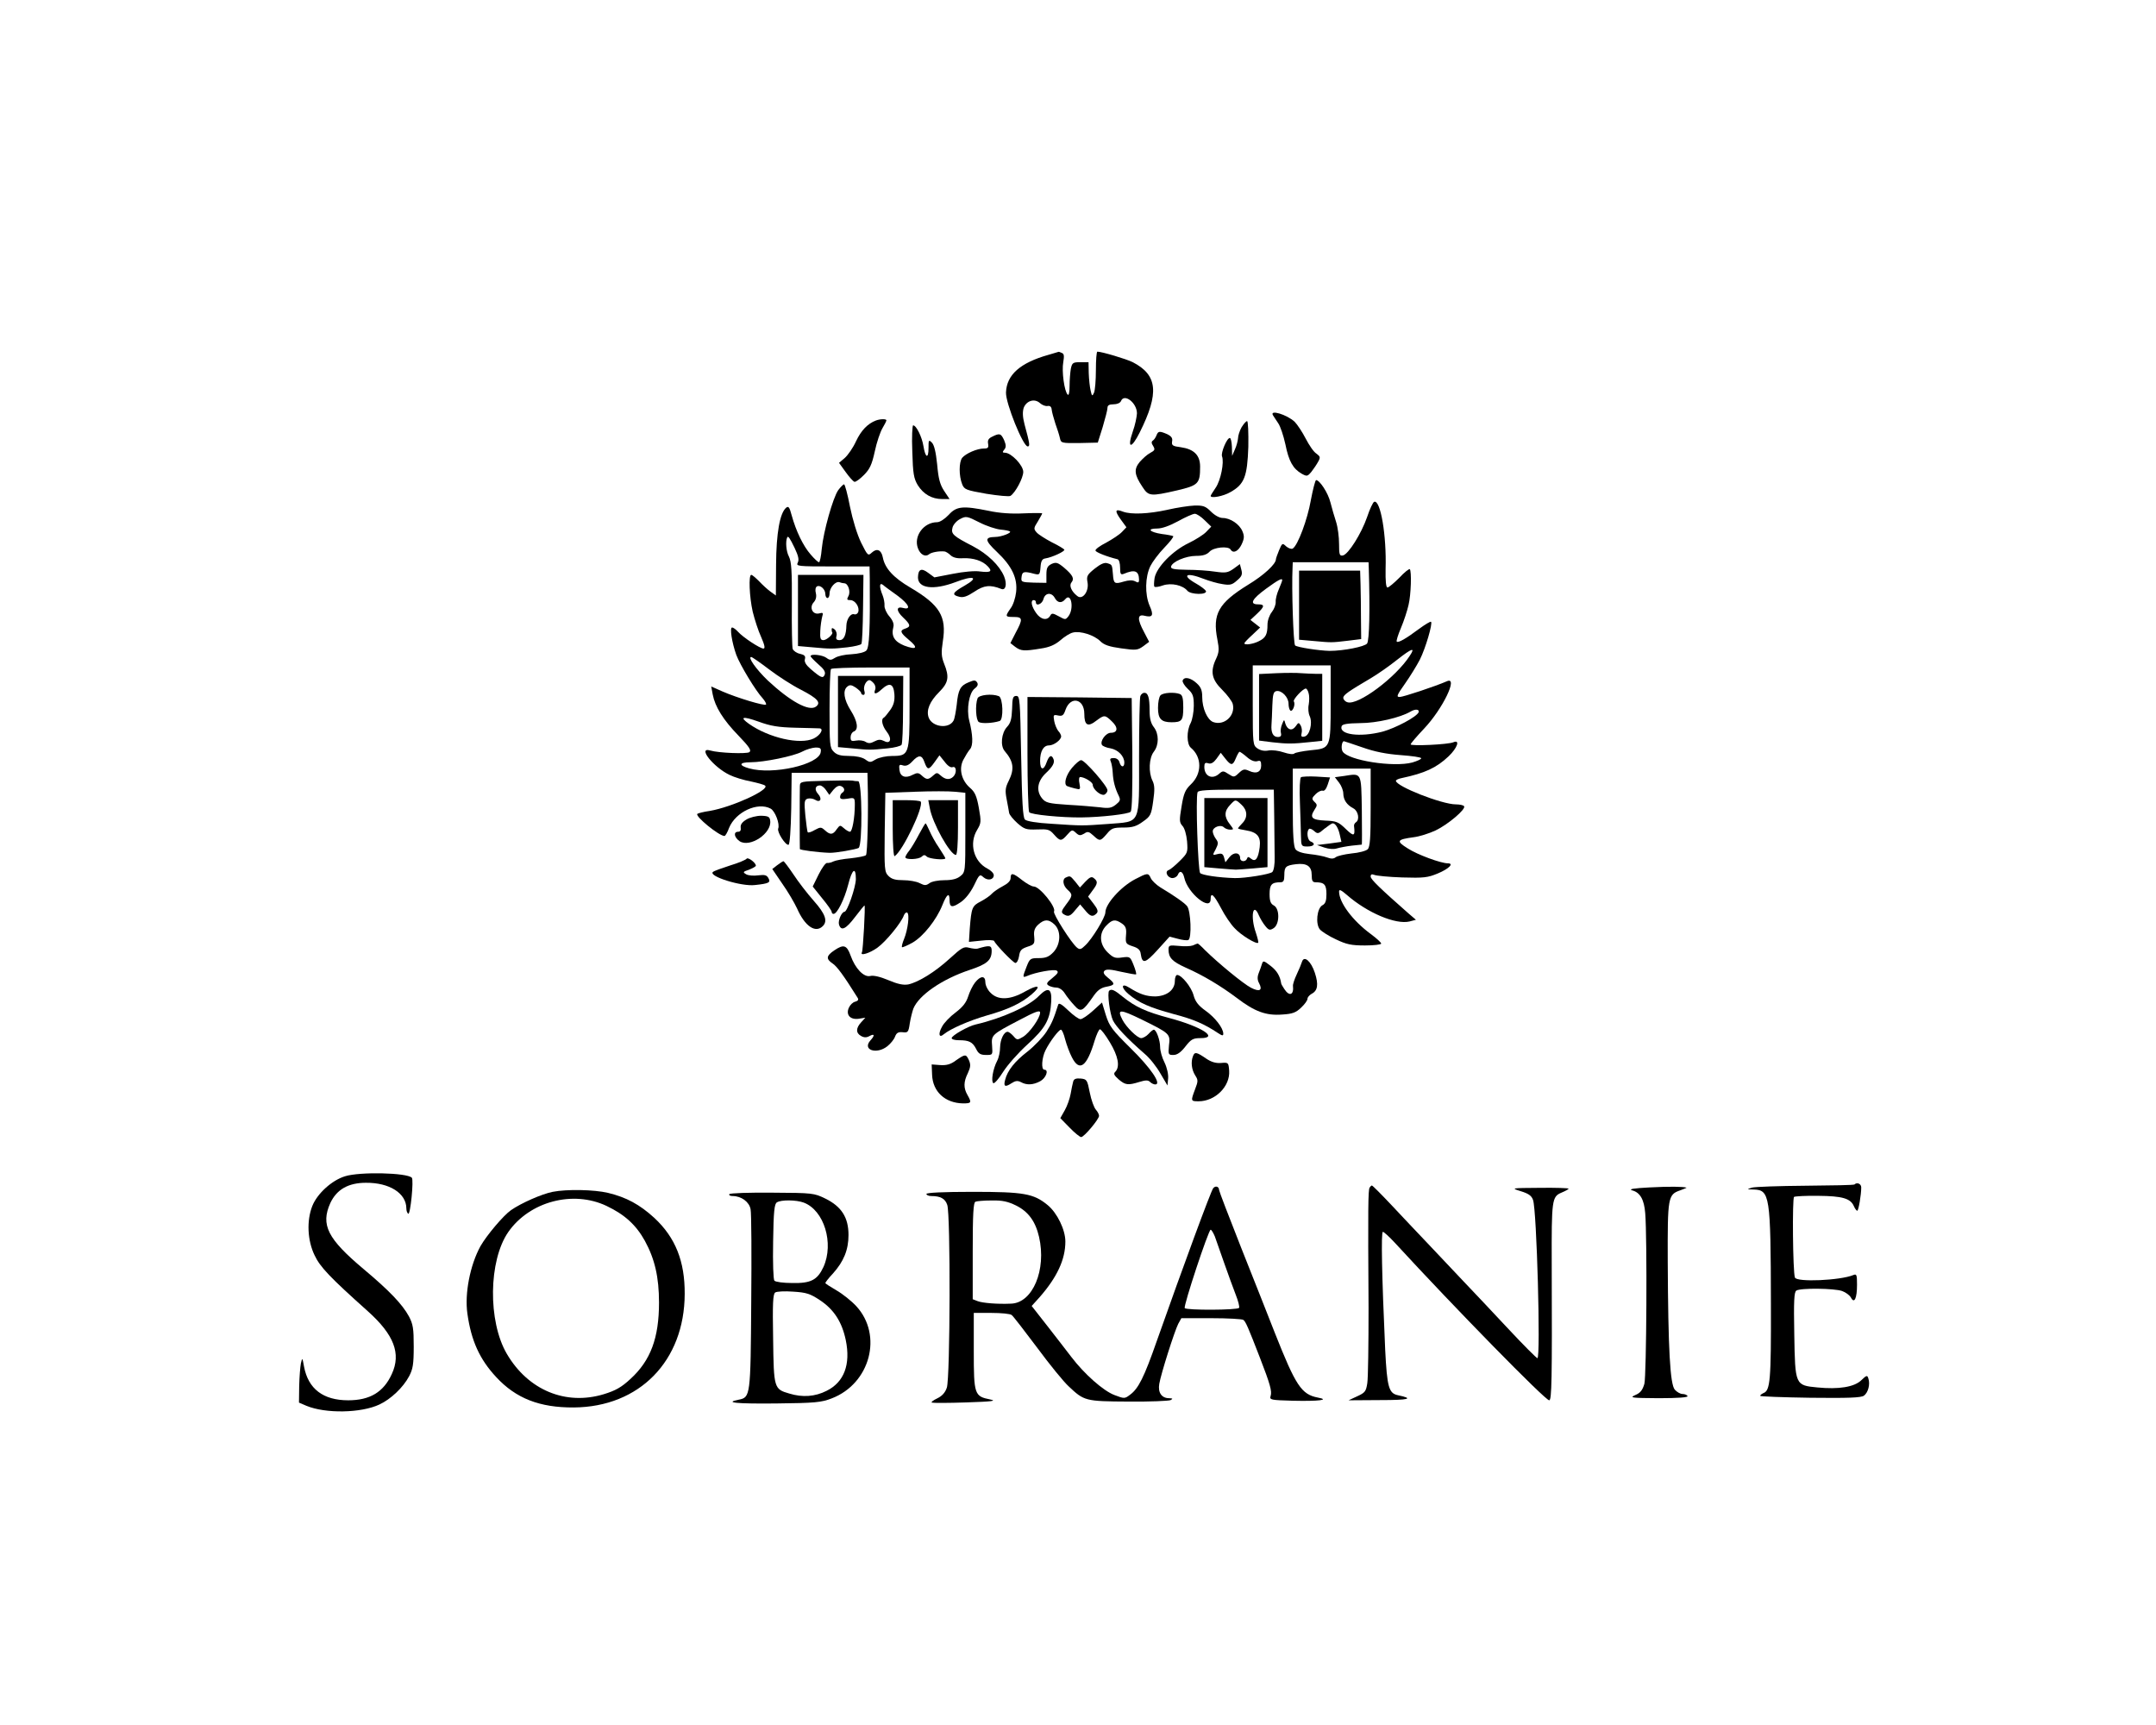 <?xml version="1.0" standalone="no"?>
<!DOCTYPE svg PUBLIC "-//W3C//DTD SVG 20010904//EN"
 "http://www.w3.org/TR/2001/REC-SVG-20010904/DTD/svg10.dtd">
<svg version="1.0" xmlns="http://www.w3.org/2000/svg"
 width="1024pt" height="819pt" viewBox="0 0 1024 819"
 preserveAspectRatio="xMidYMid meet">
<g transform="translate(0,819) scale(0.1,-0.1)"
fill="#000000" stroke="none">
<path d="M4980 6505 c-135 -38 -199 -95 -202 -179 -2 -50 81 -256 103 -256 12
0 10 13 -15 105 -9 35 -10 58 -4 78 13 34 51 46 77 23 11 -10 27 -16 37 -14
11 2 18 -4 19 -17 1 -11 9 -40 17 -65 9 -25 19 -56 22 -70 5 -24 7 -25 93 -24
l87 2 23 73 c12 41 23 82 23 92 0 12 8 17 29 17 16 0 31 6 35 15 15 39 76 -8
76 -58 -1 -18 -9 -57 -20 -87 -28 -81 -7 -84 33 -4 94 188 85 273 -33 334 -30
15 -147 50 -168 50 -4 0 -7 -39 -7 -87 0 -49 -4 -97 -9 -108 -8 -18 -10 -17
-16 10 -4 17 -8 54 -9 83 l-1 52 -39 0 c-35 0 -39 -3 -45 -31 -3 -17 -6 -54
-6 -82 0 -31 -4 -47 -9 -41 -16 15 -29 112 -21 154 5 30 4 40 -7 44 -8 4 -15
6 -16 5 -1 0 -22 -7 -47 -14z"/>
<path d="M6046 6218 c4 -7 16 -24 25 -38 10 -14 25 -59 34 -100 16 -80 36
-116 78 -140 24 -13 27 -13 46 10 11 14 25 35 32 48 11 20 10 24 -9 38 -13 8
-35 41 -51 72 -16 31 -40 67 -52 79 -38 35 -120 59 -103 31z"/>
<path d="M4160 6193 c-39 -15 -70 -47 -94 -98 -14 -31 -39 -67 -54 -80 l-27
-23 31 -43 c17 -24 36 -45 42 -47 6 -2 26 13 45 32 28 28 38 49 52 113 9 43
26 92 36 109 10 17 19 34 19 38 0 7 -29 7 -50 -1z"/>
<path d="M5897 6161 c-9 -16 -17 -40 -17 -53 -1 -12 -7 -36 -15 -53 l-13 -30
-1 43 c-1 23 -5 42 -10 42 -14 0 -43 -70 -37 -87 11 -28 -6 -114 -30 -149 -13
-19 -24 -37 -24 -39 0 -13 60 -2 94 18 66 37 80 73 85 215 1 67 -1 122 -6 122
-5 0 -16 -13 -26 -29z"/>
<path d="M4333 6046 c3 -106 7 -128 26 -160 27 -43 67 -66 116 -66 l35 0 -26
39 c-20 31 -27 58 -33 126 -6 58 -14 92 -25 103 -15 15 -16 13 -16 -26 0 -53
-15 -47 -24 9 -7 44 -34 99 -49 99 -4 0 -7 -56 -4 -124z"/>
<path d="M5493 6123 c-4 -10 -11 -21 -17 -25 -8 -5 -8 -13 1 -26 10 -17 8 -21
-14 -33 -14 -7 -36 -27 -50 -43 -28 -34 -26 -60 13 -118 29 -45 38 -46 164
-17 102 24 110 32 110 113 0 54 -29 83 -91 92 -40 5 -45 9 -42 28 3 15 -3 24
-23 34 -37 16 -43 15 -51 -5z"/>
<path d="M4712 6116 c-17 -8 -22 -17 -19 -33 3 -19 0 -23 -20 -23 -32 0 -85
-23 -103 -44 -16 -21 -16 -86 0 -126 10 -25 19 -28 115 -45 56 -9 108 -14 114
-10 23 14 61 85 61 114 0 31 -57 91 -87 91 -12 0 -13 3 -3 15 9 11 9 21 -1 45
-15 32 -21 34 -57 16z"/>
<path d="M6226 5815 c-16 -92 -62 -215 -86 -230 -6 -4 -20 1 -31 10 -18 17
-19 17 -34 -18 -8 -20 -15 -39 -15 -43 0 -23 -59 -77 -132 -121 -141 -87 -170
-139 -146 -260 9 -46 8 -60 -5 -89 -30 -62 -23 -100 28 -150 25 -25 47 -55 50
-67 14 -55 -40 -105 -93 -86 -28 11 -52 65 -52 119 0 31 -6 47 -26 65 -29 27
-60 33 -67 13 -2 -7 9 -25 25 -40 24 -22 28 -34 28 -80 0 -29 -7 -66 -15 -82
-20 -37 -19 -100 1 -117 53 -44 54 -123 0 -174 -26 -25 -34 -42 -44 -104 -11
-66 -11 -76 4 -93 10 -10 19 -41 22 -73 4 -53 3 -56 -34 -93 -22 -22 -45 -41
-53 -44 -21 -6 -6 -38 18 -38 10 0 21 7 25 15 9 24 24 17 31 -14 16 -73 125
-161 125 -101 0 35 15 22 49 -42 18 -35 47 -78 65 -96 30 -33 104 -78 112 -69
2 2 -3 23 -11 47 -27 76 -14 150 14 83 7 -16 20 -38 31 -51 16 -20 22 -21 39
-10 29 18 30 93 1 108 -15 8 -20 21 -20 54 0 45 10 56 51 56 15 0 19 7 19 34
0 40 7 46 56 52 51 6 74 -10 74 -51 0 -28 4 -35 19 -35 41 0 51 -11 51 -56 0
-32 -5 -46 -19 -53 -26 -14 -34 -89 -12 -115 9 -10 43 -32 76 -47 50 -24 73
-29 138 -29 42 0 77 4 77 9 0 5 -22 25 -49 45 -87 64 -151 150 -151 202 0 12
9 8 37 -16 97 -85 232 -142 298 -126 l30 8 -35 30 c-133 117 -180 162 -180
175 0 11 5 13 18 8 9 -4 69 -10 132 -12 102 -3 121 -1 169 19 53 22 78 48 48
48 -33 0 -145 41 -191 71 -56 35 -52 42 28 53 27 3 74 18 104 32 59 28 145
101 136 115 -3 5 -20 9 -39 9 -67 0 -285 86 -285 112 0 4 12 10 28 13 108 23
164 48 222 103 42 40 56 81 23 67 -25 -11 -203 -19 -203 -10 0 4 29 38 64 75
88 93 163 248 109 225 -55 -24 -208 -75 -225 -75 -17 0 -14 8 25 63 24 34 56
86 71 115 27 54 61 170 53 179 -3 3 -29 -13 -59 -35 -60 -45 -97 -66 -104 -59
-3 3 6 32 20 65 14 33 30 82 36 109 12 49 15 161 6 170 -3 3 -26 -15 -50 -41
-25 -25 -50 -46 -56 -46 -7 0 -10 30 -9 88 5 159 -24 329 -54 319 -6 -2 -21
-34 -34 -73 -27 -78 -89 -177 -115 -182 -16 -3 -18 5 -18 55 0 33 -6 79 -14
104 -8 24 -20 66 -27 93 -11 45 -51 106 -68 106 -4 0 -15 -43 -25 -95z m275
-322 c6 -196 3 -344 -8 -359 -11 -15 -112 -35 -178 -35 -49 1 -155 17 -164 26
-8 8 -17 270 -12 368 l1 27 180 0 180 0 1 -27z m-411 -58 c0 -3 -7 -22 -16
-43 -9 -20 -16 -47 -15 -60 1 -12 -7 -34 -18 -48 -12 -15 -21 -41 -21 -60 0
-46 -8 -63 -41 -79 -27 -14 -69 -20 -69 -10 0 3 17 21 38 40 l37 35 -23 18
-23 18 31 29 c37 35 38 45 5 45 -42 0 -29 25 38 74 59 43 77 52 77 41z m606
-359 c-67 -104 -246 -237 -296 -221 -11 3 -20 13 -20 21 0 14 25 31 132 94 32
19 88 58 124 87 70 55 88 61 60 19z m-376 -224 c0 -216 0 -216 -96 -225 -37
-4 -72 -11 -76 -15 -6 -6 -27 -3 -51 5 -23 8 -55 12 -72 9 -20 -4 -38 0 -53
10 -21 15 -22 20 -22 205 l0 189 185 0 185 0 0 -178z m418 -44 c-8 -22 -110
-76 -173 -93 -107 -27 -206 -14 -193 26 3 10 26 14 89 15 78 0 190 26 239 55
22 13 42 11 38 -3z m-268 -167 c59 -21 115 -32 183 -37 53 -4 97 -10 97 -15 0
-5 -19 -13 -42 -20 -90 -24 -305 10 -331 52 -9 14 -4 49 6 49 1 0 41 -13 87
-29z m-548 -46 c19 -17 37 -23 49 -20 15 5 19 1 19 -20 0 -31 -22 -42 -57 -26
-22 10 -29 9 -49 -10 -22 -21 -24 -21 -49 -5 -24 16 -28 16 -44 2 -33 -30 -71
-13 -71 32 0 18 4 22 19 17 13 -4 25 3 39 22 l20 28 22 -28 c27 -34 35 -34 50
3 7 17 15 30 17 30 3 0 19 -11 35 -25z m588 -239 c0 -146 -3 -188 -14 -199 -8
-8 -42 -17 -77 -20 -34 -4 -68 -12 -75 -18 -10 -8 -22 -8 -41 -1 -16 6 -53 13
-83 16 -35 4 -59 12 -67 23 -9 12 -13 69 -13 200 l0 183 185 0 185 0 0 -184z
m-458 -48 c1 -73 2 -159 2 -190 1 -32 -4 -62 -11 -69 -11 -11 -130 -30 -178
-29 -76 2 -156 14 -165 24 -10 13 -22 358 -12 384 3 9 49 12 183 12 l179 0 2
-132z"/>
<path d="M6170 5316 l0 -164 68 -6 c87 -8 86 -8 162 1 l65 8 -1 95 c0 52 -1
125 -2 163 l-2 67 -145 0 -145 0 0 -164z"/>
<path d="M6063 4993 l-83 -4 0 -158 0 -158 63 -8 c70 -8 97 -8 180 1 l57 6 0
159 0 159 -32 0 c-18 0 -49 2 -68 3 -19 2 -72 2 -117 0z m152 -94 c4 -11 4
-36 1 -54 -4 -18 -2 -44 5 -57 14 -33 -1 -92 -26 -96 -13 -3 -17 1 -13 16 3
10 1 27 -4 36 -9 16 -11 16 -24 -3 -17 -24 -39 -18 -49 12 -6 22 -6 22 -16 -3
-6 -14 -8 -33 -5 -42 3 -13 -2 -18 -15 -18 -22 0 -33 20 -30 59 1 14 3 55 4
91 2 51 5 65 19 68 25 5 58 -29 58 -60 0 -15 4 -29 9 -33 11 -6 25 31 16 44
-5 9 43 61 57 61 4 0 10 -9 13 -21z"/>
<path d="M6179 4499 c-5 -3 -8 -56 -5 -120 2 -63 5 -135 5 -161 1 -46 2 -48
31 -48 32 0 40 14 15 24 -15 5 -21 47 -8 59 3 4 14 0 24 -9 17 -15 20 -15 49
10 18 14 35 26 40 26 13 0 27 -23 34 -57 l7 -31 -58 -8 -58 -7 35 -12 c21 -7
45 -9 60 -4 14 4 45 10 70 13 25 3 46 5 48 5 1 1 1 74 0 163 -3 183 0 176 -84
163 l-44 -6 20 -26 c11 -14 20 -37 20 -52 1 -30 16 -53 48 -70 23 -12 31 -54
12 -66 -6 -4 -10 -12 -9 -18 6 -49 -1 -51 -39 -14 -35 34 -45 38 -97 40 -64 3
-76 14 -52 51 14 21 14 25 0 38 -14 14 -13 18 6 37 11 11 26 18 33 16 8 -3 17
8 24 29 l11 34 -65 4 c-35 2 -68 0 -73 -3z"/>
<path d="M5720 4236 l0 -164 68 -6 c37 -3 74 -6 82 -6 8 0 45 3 83 6 l67 6 0
164 0 164 -150 0 -150 0 0 -164z m177 132 c28 -26 30 -61 3 -88 -11 -11 -20
-22 -20 -24 0 -2 16 -6 36 -9 56 -9 73 -30 67 -80 -7 -55 -20 -72 -41 -55 -12
10 -16 10 -19 1 -6 -18 -33 -16 -33 2 0 28 -31 30 -51 4 l-19 -24 -6 22 c-5
18 -11 22 -31 17 -25 -7 -25 -6 -9 23 13 26 13 33 1 49 -8 11 -15 27 -15 36 0
20 38 34 53 19 6 -6 19 -11 30 -11 18 0 17 1 -2 26 -27 34 -27 62 1 91 26 28
26 28 55 1z"/>
<path d="M3981 5862 c-25 -36 -70 -196 -78 -278 -3 -35 -9 -64 -13 -64 -5 0
-23 17 -40 37 -35 40 -69 110 -90 186 -10 38 -15 45 -26 36 -30 -25 -47 -120
-48 -270 l-1 -147 -25 18 c-14 10 -38 32 -54 49 -17 17 -33 31 -38 31 -13 0
-9 -104 7 -175 9 -36 26 -90 40 -120 17 -39 20 -55 11 -55 -16 0 -97 53 -121
80 -10 11 -22 20 -28 20 -12 0 -1 -71 20 -130 18 -48 92 -171 126 -207 11 -13
18 -26 15 -29 -8 -7 -137 32 -206 62 l-54 24 7 -38 c11 -58 50 -121 122 -195
52 -54 63 -71 52 -79 -14 -9 -146 -4 -186 8 -62 18 15 -79 92 -116 22 -11 68
-25 101 -31 32 -7 63 -15 68 -20 22 -20 -158 -102 -263 -120 -29 -4 -56 -11
-59 -14 -12 -11 103 -105 129 -105 4 0 14 17 22 39 31 75 135 124 197 91 21
-11 45 -73 36 -95 -6 -16 34 -79 49 -77 6 1 11 69 13 172 l2 170 180 0 180 0
1 -47 c4 -129 -1 -337 -8 -344 -5 -5 -38 -11 -73 -15 -35 -3 -72 -10 -82 -15
-9 -5 -23 -8 -29 -7 -7 2 -25 -23 -41 -55 l-28 -57 45 -56 c25 -30 45 -59 45
-64 0 -6 4 -10 9 -10 17 0 51 68 69 137 19 76 37 90 37 28 -1 -40 -41 -155
-54 -155 -13 0 -32 -42 -26 -61 10 -32 32 -22 76 36 23 30 43 55 45 55 5 0 -7
-213 -12 -222 -12 -20 37 -5 74 22 40 29 113 118 125 153 4 10 11 16 16 13 12
-8 3 -81 -15 -125 -8 -19 -12 -36 -10 -39 3 -2 26 8 51 22 51 30 113 108 141
178 21 53 34 61 34 24 0 -36 12 -38 52 -11 23 15 47 46 64 80 25 53 28 55 45
39 21 -18 49 -12 49 10 0 9 -14 23 -30 31 -66 34 -88 120 -49 184 19 32 20 38
8 105 -10 56 -19 75 -41 94 -41 35 -55 90 -33 133 10 19 24 42 32 51 16 18 14
67 -4 138 -13 53 0 129 25 149 15 11 19 20 13 30 -8 12 -14 12 -40 1 -40 -16
-50 -35 -57 -107 -4 -32 -10 -66 -15 -75 -22 -41 -101 -31 -118 14 -13 35 5
77 49 121 45 45 50 72 24 136 -13 33 -14 52 -6 105 19 118 -14 173 -153 255
-82 48 -122 92 -132 144 -7 36 -28 45 -52 23 -18 -17 -20 -15 -51 47 -19 39
-40 108 -53 171 -11 58 -24 106 -28 106 -4 0 -17 -13 -28 -28z m-207 -274 c18
-38 22 -56 15 -70 -9 -17 -1 -18 166 -18 l175 0 1 -57 c2 -241 -2 -328 -16
-342 -8 -9 -38 -16 -71 -18 -31 -1 -66 -9 -78 -17 -19 -12 -25 -12 -41 0 -19
14 -75 20 -75 8 0 -4 17 -21 37 -39 26 -22 35 -36 30 -49 -8 -19 -17 -16 -67
27 -22 19 -31 34 -27 47 4 14 -2 20 -23 25 -16 3 -31 14 -35 23 -3 9 -5 105
-4 212 1 161 -2 202 -14 227 -13 24 -17 72 -8 91 4 9 13 -4 35 -50z m489 -227
c54 -40 67 -69 26 -58 -33 9 -33 -14 0 -45 36 -34 38 -44 11 -53 -28 -9 -25
-19 17 -54 46 -38 37 -49 -22 -27 -47 19 -63 45 -52 88 4 14 -2 31 -19 51 -14
16 -24 39 -23 51 1 12 -3 34 -9 49 -16 39 -16 62 1 50 6 -6 38 -29 70 -52z
m-610 -350 c42 -32 110 -76 152 -97 79 -41 96 -61 70 -80 -33 -24 -123 26
-229 125 -55 53 -96 111 -78 111 4 0 43 -27 85 -59z m667 -179 c0 -224 -3
-232 -82 -232 -28 0 -62 -7 -78 -16 -26 -16 -29 -16 -51 0 -15 10 -43 16 -76
16 -40 0 -58 5 -73 20 -19 19 -20 33 -20 203 0 101 3 187 7 190 3 4 89 7 190
7 l183 0 0 -188z m-540 -98 c58 -1 108 -3 113 -3 21 -2 3 -33 -28 -48 -65 -31
-213 3 -307 69 -48 34 -31 38 45 11 57 -21 94 -27 177 -29z m118 -116 c-8 -59
-227 -109 -340 -77 -51 14 -48 29 6 29 65 0 205 29 245 50 20 11 49 19 64 20
24 0 28 -4 25 -22z m493 -48 c14 -38 20 -38 48 1 l23 32 25 -31 c14 -19 29
-29 38 -25 18 6 20 -28 3 -45 -17 -17 -38 -15 -60 5 -17 15 -19 15 -36 0 -23
-21 -31 -21 -54 0 -15 14 -22 14 -42 4 -35 -19 -60 -10 -64 22 -3 25 -1 28 17
22 14 -4 27 1 43 18 31 34 47 33 59 -3z m194 -333 c0 -186 0 -189 -24 -208
-16 -13 -39 -19 -75 -19 -29 0 -61 -6 -71 -14 -17 -12 -23 -12 -47 0 -15 8
-50 14 -78 14 -37 0 -55 5 -70 20 -19 19 -20 31 -18 208 l3 187 140 5 c77 3
163 3 190 0 l50 -5 0 -188z"/>
<path d="M3790 5291 l0 -169 68 -6 c86 -8 95 -8 167 0 33 4 63 11 66 16 4 6 7
82 8 169 l2 159 -155 0 -156 0 0 -169z m220 129 c18 0 31 -39 20 -60 -9 -17
-8 -20 9 -20 23 0 45 -34 37 -57 -3 -8 -12 -13 -19 -10 -17 5 -36 -23 -37 -53
-1 -46 -12 -70 -32 -70 -15 0 -19 5 -15 20 3 10 -1 24 -9 31 -10 8 -14 8 -14
0 0 -6 1 -13 3 -14 5 -9 -27 -37 -42 -37 -14 0 -17 8 -15 45 1 24 6 54 9 66 6
19 4 21 -14 16 -31 -8 -49 28 -26 53 10 11 14 26 10 43 -4 14 -2 28 5 32 15 9
40 -13 40 -36 0 -11 5 -19 10 -19 6 0 10 10 10 22 0 27 29 60 48 53 7 -3 18
-5 22 -5z"/>
<path d="M3980 4811 l0 -169 68 -6 c79 -8 88 -8 167 0 33 3 63 11 67 17 4 6 7
82 7 169 l1 158 -155 0 -155 0 0 -169z m170 134 c7 -8 10 -21 7 -29 -10 -25 3
-25 30 0 38 35 57 28 61 -23 2 -31 -3 -51 -20 -75 -13 -18 -26 -34 -30 -36
-15 -7 -8 -39 13 -66 27 -34 19 -62 -12 -45 -17 8 -27 8 -46 -2 -18 -10 -29
-10 -42 -2 -9 6 -29 9 -44 6 -23 -4 -27 -2 -27 16 0 12 7 24 15 27 24 9 18 49
-15 101 -32 51 -38 94 -16 112 12 10 20 9 40 -4 14 -10 26 -21 26 -26 0 -5 5
-9 11 -9 6 0 8 9 4 20 -6 20 9 50 25 50 4 0 13 -7 20 -15z"/>
<path d="M4240 4254 c0 -74 4 -133 9 -130 38 24 139 234 124 259 -2 4 -33 7
-69 7 l-64 0 0 -136z"/>
<path d="M4416 4353 c12 -71 97 -223 124 -223 6 0 10 51 10 130 l0 130 -70 0
-71 0 7 -37z"/>
<path d="M4365 4228 c-15 -29 -36 -64 -46 -77 -11 -13 -19 -28 -19 -32 0 -13
64 -11 78 3 9 9 15 9 24 0 11 -11 88 -18 88 -8 0 3 -14 25 -30 50 -17 24 -37
61 -45 80 -9 20 -17 36 -19 36 -2 0 -16 -24 -31 -52z"/>
<path d="M5545 5769 c-92 -20 -172 -23 -211 -9 -38 15 -41 5 -11 -37 l27 -37
-21 -22 c-12 -13 -46 -35 -75 -51 -30 -15 -53 -32 -51 -38 3 -8 52 -28 105
-41 7 -2 12 -19 12 -40 0 -30 3 -35 18 -29 52 22 71 14 72 -28 0 -14 -4 -16
-18 -8 -13 7 -31 6 -55 -1 -43 -13 -48 -10 -51 34 -4 47 -4 46 -26 53 -14 5
-32 -3 -60 -25 -36 -29 -40 -36 -35 -64 9 -44 -24 -88 -49 -66 -28 22 -39 50
-27 64 15 18 6 35 -35 70 -30 25 -38 27 -59 18 -20 -10 -25 -19 -25 -51 l0
-39 -60 1 c-59 2 -61 3 -58 27 3 26 12 28 60 15 25 -6 27 -5 30 31 2 30 8 40
23 42 32 5 95 34 90 42 -3 4 -29 20 -60 35 -30 16 -62 36 -71 46 -15 17 -15
21 5 52 11 19 21 36 21 39 0 2 -40 2 -88 0 -58 -3 -115 1 -166 12 -123 25
-153 22 -190 -19 -19 -20 -42 -35 -55 -35 -64 0 -113 -67 -91 -124 11 -30 35
-43 53 -28 11 9 47 16 74 13 6 -1 19 -9 28 -18 12 -11 31 -16 59 -14 49 2 93
-12 118 -39 23 -24 13 -30 -37 -24 -24 4 -79 -1 -129 -11 l-88 -17 -30 22
c-32 24 -47 17 -48 -22 0 -52 73 -62 177 -23 88 34 115 24 45 -16 -58 -33 -64
-44 -26 -53 19 -5 37 1 72 24 46 31 75 34 128 13 21 -8 28 23 13 60 -22 52
-78 106 -148 143 -93 48 -105 58 -97 88 3 14 20 33 36 41 28 15 33 14 92 -16
33 -17 79 -32 100 -34 22 -2 42 -6 45 -9 8 -7 -42 -26 -70 -26 -52 -1 -50 -16
8 -71 71 -67 99 -125 91 -192 -3 -26 -14 -61 -26 -76 -27 -39 -26 -41 15 -41
43 0 44 -10 9 -75 l-25 -49 23 -18 c27 -20 42 -21 121 -8 42 6 68 18 93 39 19
17 46 34 60 37 35 9 101 -12 130 -41 18 -18 42 -26 99 -34 71 -10 78 -9 105
10 l28 21 -24 46 c-33 61 -32 86 1 78 40 -10 46 1 25 48 -23 54 -21 137 4 188
10 20 39 59 66 87 27 28 46 52 42 55 -4 2 -28 7 -54 10 -58 9 -73 26 -22 26
24 0 59 13 100 35 34 19 70 35 79 35 9 0 30 -14 47 -31 l31 -30 -24 -25 c-12
-13 -50 -37 -83 -53 -76 -36 -152 -114 -162 -165 -3 -20 -4 -39 -1 -42 3 -4
22 -1 41 6 40 13 94 1 116 -26 16 -18 93 -20 88 -1 -3 6 -23 22 -46 35 -73 41
-49 56 35 23 26 -10 67 -22 89 -25 35 -6 46 -4 69 17 23 19 27 29 21 51 l-7
27 -30 -22 c-27 -19 -38 -21 -87 -14 -32 5 -92 9 -135 9 -60 1 -77 4 -75 15 5
23 70 51 119 51 33 0 51 6 64 20 19 21 89 28 100 10 12 -20 36 -9 52 24 13 28
14 40 4 63 -14 34 -58 63 -94 63 -15 0 -38 13 -55 30 -26 26 -37 30 -79 29
-26 -1 -84 -10 -128 -20z m-535 -419 c13 -24 33 -26 50 -5 28 33 42 -45 15
-81 -14 -18 -15 -18 -46 -1 -29 16 -34 16 -41 3 -14 -25 -45 -19 -67 13 -22
31 -28 61 -11 61 6 0 10 -4 10 -10 0 -21 30 -9 36 15 8 31 39 33 54 5z"/>
<path d="M5416 4884 c-3 -9 -6 -138 -6 -288 0 -330 11 -306 -148 -319 -124 -9
-121 -9 -269 1 -70 4 -117 12 -125 20 -10 10 -14 84 -18 300 -5 270 -6 287
-23 287 -16 0 -19 -9 -20 -62 -2 -48 -7 -67 -24 -85 -27 -29 -33 -90 -11 -115
42 -49 47 -85 19 -141 -16 -32 -18 -46 -10 -87 5 -28 11 -57 12 -66 2 -9 19
-30 39 -48 33 -29 42 -32 94 -30 51 2 59 0 80 -24 29 -33 35 -33 63 -1 21 24
24 25 41 9 15 -14 21 -14 39 -4 17 12 23 10 44 -9 30 -28 33 -28 64 8 22 27
31 30 79 30 43 0 62 6 92 28 36 25 40 32 49 97 8 55 7 76 -3 97 -20 40 -17
108 6 138 25 32 25 85 0 117 -14 18 -20 41 -20 79 0 61 -7 84 -25 84 -7 0 -16
-7 -19 -16z"/>
<path d="M5512 4888 c-7 -7 -12 -33 -12 -60 0 -51 15 -68 64 -68 49 0 56 8 56
70 0 44 -4 59 -16 64 -26 10 -79 7 -92 -6z"/>
<path d="M4643 4874 c-12 -32 -8 -105 6 -113 13 -8 65 -6 99 5 19 6 16 110 -4
118 -33 13 -94 6 -101 -10z"/>
<path d="M4880 4613 c0 -148 4 -274 8 -280 7 -12 156 -26 247 -25 96 1 226 16
235 27 7 8 9 107 8 276 l-3 264 -247 3 -248 2 0 -267z m270 187 c0 -54 16 -64
55 -34 40 30 43 30 76 -2 31 -29 28 -54 -5 -54 -24 0 -53 -40 -42 -58 3 -5 21
-13 41 -16 36 -7 65 -37 65 -68 0 -24 -16 -23 -23 2 -3 12 -14 20 -27 20 -17
0 -20 -4 -14 -17 4 -10 8 -34 9 -53 2 -39 11 -74 28 -108 10 -21 8 -26 -13
-43 -20 -16 -34 -19 -75 -13 -27 3 -97 9 -153 12 -93 6 -106 10 -123 31 -29
36 -22 82 20 121 31 29 41 48 35 64 -9 24 -21 19 -33 -14 -14 -41 -31 -38 -31
6 0 46 16 74 42 74 23 0 58 26 58 43 0 6 -6 18 -14 26 -7 9 -16 30 -19 47 -5
29 -4 31 19 26 20 -4 26 1 35 28 24 66 89 52 89 -20z"/>
<path d="M5091 4543 c-29 -35 -40 -77 -23 -86 4 -2 20 -7 36 -11 28 -7 28 -6
23 23 -4 17 -2 31 3 31 20 0 60 -24 60 -37 0 -21 38 -53 55 -47 8 4 15 13 15
21 0 20 -108 143 -125 143 -8 0 -27 -17 -44 -37z"/>
<path d="M3918 4482 c-114 -3 -118 -3 -119 -25 -1 -22 -1 -286 0 -299 1 -5 84
-16 141 -18 28 -1 125 16 138 23 19 12 17 317 -2 317 -8 0 -20 1 -28 3 -7 1
-66 1 -130 -1z m5 -44 l16 -23 19 24 c13 15 25 22 36 18 18 -7 21 -23 6 -32
-5 -3 -10 -12 -10 -20 0 -10 9 -12 35 -8 34 6 35 5 35 -29 0 -60 -12 -128 -23
-128 -6 0 -19 8 -29 17 -18 16 -19 15 -34 -5 -18 -27 -31 -28 -56 -5 -18 16
-21 16 -49 1 -15 -9 -30 -14 -33 -10 -2 4 -7 40 -11 79 -6 64 -5 74 10 80 10
3 26 1 36 -5 25 -16 36 4 14 28 -18 20 -13 40 9 40 8 0 21 -10 29 -22z"/>
<path d="M3545 4298 c-20 -12 -29 -24 -27 -38 2 -13 -2 -20 -12 -20 -24 0 -19
-27 7 -45 49 -32 154 38 145 98 -2 18 -9 22 -43 23 -22 0 -54 -8 -70 -18z"/>
<path d="M3546 4112 c-3 -5 -38 -20 -78 -32 -40 -13 -77 -26 -82 -31 -23 -20
135 -70 200 -62 66 7 75 12 64 32 -8 15 -17 18 -49 14 -21 -3 -47 -1 -57 5
-17 10 -16 12 14 22 17 7 32 15 32 19 0 14 -38 42 -44 33z"/>
<path d="M3691 4081 l-23 -18 47 -69 c27 -38 58 -91 71 -119 37 -84 87 -118
122 -83 24 24 12 58 -43 120 -31 35 -74 91 -97 126 -23 34 -44 62 -47 62 -3 0
-17 -9 -30 -19z"/>
<path d="M4800 4020 c0 -13 -13 -26 -38 -39 -21 -11 -44 -27 -52 -36 -8 -9
-31 -25 -52 -36 -41 -21 -44 -29 -52 -128 l-4 -64 58 6 c32 4 60 3 62 -2 6
-16 88 -101 100 -104 7 -1 15 13 18 32 4 28 11 35 40 45 32 10 35 14 32 48 -3
27 2 41 19 57 29 26 49 27 77 1 33 -31 30 -95 -5 -132 -21 -22 -36 -28 -69
-28 -40 0 -43 -2 -58 -40 -20 -51 -20 -54 2 -45 41 18 127 33 140 26 11 -6 7
-14 -19 -35 -28 -22 -31 -28 -19 -36 8 -5 25 -10 37 -10 14 0 30 -11 40 -27
10 -16 30 -41 45 -57 31 -35 40 -30 89 40 21 31 37 43 64 48 42 8 43 14 8 42
-21 17 -25 26 -17 34 8 8 29 7 79 -5 37 -8 69 -14 71 -12 2 2 -3 22 -12 44
-16 40 -17 41 -55 36 -33 -5 -42 -1 -69 25 -39 39 -41 91 -5 127 28 29 42 31
74 9 18 -13 22 -24 19 -56 -3 -38 -1 -41 32 -52 26 -8 36 -18 38 -36 7 -49 21
-46 80 19 l57 63 38 -10 c21 -6 44 -9 51 -6 17 7 12 139 -6 161 -13 16 -62 50
-127 89 -19 12 -39 31 -45 43 -12 27 -16 26 -74 -4 -69 -36 -142 -118 -142
-158 0 -23 -63 -127 -96 -157 -19 -19 -26 -21 -39 -10 -27 22 -115 161 -109
171 12 20 -68 119 -96 119 -10 0 -34 14 -55 30 -44 35 -55 37 -55 10z"/>
<path d="M5063 4023 c-19 -7 -15 -38 7 -58 26 -23 25 -29 -7 -71 -22 -29 -24
-37 -12 -45 22 -14 32 -11 56 19 l23 27 23 -27 c25 -31 37 -34 55 -16 9 9 6
20 -14 46 l-26 34 21 29 c25 33 26 43 7 58 -11 10 -20 6 -41 -16 l-26 -28 -22
28 c-24 28 -24 29 -44 20z"/>
<path d="M5665 3700 c-11 -4 -41 -5 -67 -2 -44 4 -48 3 -48 -17 0 -39 17 -57
81 -86 84 -37 167 -87 243 -144 85 -65 139 -85 216 -79 49 3 65 9 90 33 17 16
30 34 30 42 0 7 9 17 19 23 30 15 34 45 16 100 -18 55 -51 84 -61 53 -3 -10
-14 -37 -25 -60 -11 -23 -19 -48 -18 -55 5 -43 -17 -52 -41 -15 -8 12 -15 24
-15 27 -5 34 -20 60 -50 83 -32 25 -36 26 -41 10 -3 -10 -10 -30 -16 -45 -7
-18 -6 -33 2 -47 18 -34 3 -43 -38 -22 -37 19 -157 118 -219 179 -17 18 -33
32 -35 31 -2 0 -12 -4 -23 -9z"/>
<path d="M3963 3677 c-39 -26 -41 -41 -8 -63 20 -13 53 -58 118 -162 6 -9 3
-15 -11 -19 -11 -2 -24 -15 -30 -28 -16 -34 6 -59 47 -53 l31 5 -20 -22 c-25
-27 -26 -51 0 -65 14 -8 26 -8 40 0 24 13 26 3 4 -21 -40 -45 29 -68 80 -28
15 12 32 32 37 46 7 18 15 23 36 21 25 -3 28 0 34 42 4 25 12 56 17 70 26 64
136 140 268 184 82 27 104 46 104 91 0 26 -10 27 -67 10 -6 -2 -24 0 -40 4
-25 7 -35 1 -92 -51 -70 -64 -148 -112 -197 -123 -23 -4 -49 1 -94 20 -40 17
-72 24 -87 20 -30 -7 -71 35 -93 97 -18 50 -33 55 -77 25z"/>
<path d="M5580 3532 c0 -43 -37 -72 -92 -74 -43 0 -74 10 -125 42 -38 24 -40
0 -3 -31 50 -42 101 -64 215 -95 92 -24 144 -46 210 -90 20 -13 25 -14 25 -3
0 27 -39 77 -84 109 -35 25 -49 44 -57 73 -10 39 -57 97 -78 97 -6 0 -11 -13
-11 -28z"/>
<path d="M4631 3524 c-12 -15 -26 -45 -33 -67 -9 -28 -25 -49 -59 -75 -26 -19
-56 -50 -65 -68 -19 -34 -14 -55 8 -36 33 27 121 65 203 89 103 29 165 58 215
101 49 42 32 49 -32 13 -70 -40 -128 -42 -163 -6 -14 13 -25 36 -25 50 0 33
-23 32 -49 -1z"/>
<path d="M4936 3462 c-47 -50 -176 -108 -301 -137 -37 -8 -115 -53 -115 -65 0
-6 15 -10 34 -10 48 0 65 -8 82 -41 11 -23 21 -29 47 -29 32 0 32 0 29 43 -4
52 -4 53 128 122 79 42 100 49 100 36 0 -26 -50 -96 -81 -115 -27 -16 -29 -16
-46 4 -10 11 -22 20 -27 20 -18 0 -35 -36 -36 -73 0 -21 -6 -50 -14 -65 -20
-38 -30 -98 -18 -106 5 -3 26 21 46 53 20 32 72 91 115 130 87 79 109 119 114
206 3 61 -15 69 -57 27z"/>
<path d="M5268 3485 c-10 -10 3 -109 18 -141 15 -30 65 -84 151 -159 24 -20
57 -62 75 -94 l33 -56 3 33 c2 19 -5 51 -17 76 -12 23 -21 56 -21 74 0 32 -18
82 -30 82 -4 0 -15 -9 -25 -20 -10 -11 -26 -20 -35 -20 -18 0 -71 52 -89 87
-27 52 -13 52 92 1 134 -66 136 -68 129 -123 -4 -43 -3 -45 21 -45 18 0 35 12
57 40 27 35 37 40 72 40 89 0 6 54 -147 95 -113 30 -162 53 -222 101 -40 33
-54 39 -65 29z"/>
<path d="M5026 3419 c-22 -69 -30 -88 -56 -129 -17 -26 -57 -68 -90 -94 -60
-46 -95 -90 -106 -134 -9 -32 0 -36 29 -17 20 13 30 14 46 6 27 -15 57 -14 91
4 28 15 43 55 20 55 -16 0 -12 58 6 93 21 42 63 97 73 97 5 0 14 -21 20 -46 7
-26 21 -64 32 -85 36 -71 71 -45 108 79 9 29 20 53 25 54 6 0 27 -28 48 -63
39 -65 48 -114 26 -138 -11 -10 -7 -17 15 -37 32 -27 44 -29 99 -12 29 9 41 9
50 0 7 -7 18 -12 25 -12 32 0 -22 79 -117 172 -88 87 -101 104 -118 158 l-18
59 -43 -39 c-24 -22 -51 -40 -59 -40 -9 0 -35 19 -59 42 -30 29 -44 37 -47 27z"/>
<path d="M5666 3174 c-11 -28 -6 -64 10 -90 15 -23 15 -28 0 -67 -21 -56 -21
-57 17 -57 79 0 150 71 145 145 -3 39 -4 40 -38 37 -25 -2 -47 4 -73 22 -44
30 -53 32 -61 10z"/>
<path d="M4540 3154 c-25 -19 -45 -24 -75 -22 l-40 3 2 -49 c3 -80 61 -134
146 -136 41 0 43 3 22 40 -19 33 -19 62 2 104 13 29 14 40 5 61 -14 30 -17 30
-62 -1z"/>
<path d="M5097 3053 c-3 -10 -8 -36 -12 -58 -4 -22 -16 -57 -28 -78 l-21 -37
44 -45 c24 -25 49 -45 55 -45 14 0 85 85 85 101 0 7 -7 20 -15 29 -9 10 -22
46 -29 81 -12 61 -14 64 -43 67 -23 2 -33 -2 -36 -15z"/>
<path d="M1639 2604 c-63 -19 -133 -83 -156 -142 -27 -69 -23 -163 11 -233 26
-56 74 -106 253 -266 124 -111 159 -201 114 -298 -39 -86 -104 -125 -207 -125
-119 0 -190 54 -210 160 -8 44 -8 44 -15 15 -3 -16 -7 -65 -8 -108 l-1 -78 35
-15 c91 -38 260 -35 347 6 54 25 113 81 141 134 18 34 22 57 22 141 0 86 -3
106 -23 144 -32 58 -92 121 -216 225 -170 143 -204 209 -157 313 30 64 85 96
169 96 112 1 192 -50 192 -122 0 -11 4 -22 9 -25 10 -7 27 161 17 171 -23 24
-247 29 -317 7z"/>
<path d="M8808 2565 c-2 -3 -107 -5 -232 -6 -126 -1 -240 -5 -255 -9 -26 -8
-25 -8 7 -9 78 -2 82 -26 83 -541 1 -368 -3 -414 -36 -426 -8 -4 -15 -9 -15
-13 0 -3 107 -7 238 -9 181 -2 241 0 255 10 20 15 30 54 21 81 -5 17 -8 17
-34 -8 -33 -32 -107 -44 -208 -34 -106 10 -106 11 -110 251 -3 159 -1 203 10
209 19 13 180 11 217 -2 17 -6 36 -20 42 -31 16 -31 29 -5 29 61 0 47 -2 52
-17 46 -62 -26 -270 -35 -278 -12 -10 28 -13 377 -4 383 6 3 58 6 115 5 114
-1 153 -12 169 -49 5 -12 13 -22 16 -22 6 0 19 75 19 111 0 17 -20 26 -32 14z"/>
<path d="M5762 2547 c-11 -14 -139 -361 -268 -726 -60 -172 -87 -225 -126
-254 -26 -20 -28 -20 -75 -2 -53 20 -143 100 -204 180 -21 28 -72 93 -113 146
l-76 97 38 42 c83 95 122 179 122 264 0 56 -39 136 -84 173 -67 55 -113 63
-357 63 -139 0 -219 -4 -219 -10 0 -5 10 -10 23 -10 44 0 66 -12 76 -42 16
-45 14 -822 -2 -868 -8 -24 -23 -40 -46 -51 -19 -9 -30 -18 -25 -20 5 -2 79
-2 164 1 122 4 146 7 113 14 -75 15 -78 23 -78 230 l0 181 84 0 c46 0 89 -4
96 -10 7 -5 61 -75 121 -155 59 -80 126 -162 149 -183 74 -70 79 -72 285 -73
102 -1 192 3 200 7 12 7 10 8 -7 9 -36 0 -54 27 -47 68 8 48 72 249 90 285
l15 27 142 0 c78 0 147 -4 152 -8 11 -7 23 -35 78 -177 50 -129 59 -162 52
-184 -6 -19 0 -20 104 -23 125 -3 180 4 120 15 -78 15 -105 57 -204 307 -31
80 -104 263 -161 407 -57 144 -104 267 -104 272 0 16 -17 22 -28 8z m-936 -82
c58 -29 92 -75 109 -149 36 -156 -30 -314 -133 -317 -65 -3 -136 3 -159 12
l-23 9 0 229 c0 174 3 231 13 234 6 3 41 6 78 6 50 1 76 -5 115 -24z m944
-147 c6 -18 27 -76 45 -128 18 -52 43 -119 54 -148 12 -30 19 -58 16 -63 -7
-11 -252 -12 -258 -1 -7 10 113 372 123 372 4 0 13 -15 20 -32z"/>
<path d="M6505 2550 c-7 -11 -8 -93 -5 -570 0 -173 -2 -335 -6 -359 -6 -39
-11 -45 -48 -62 l-41 -19 150 1 c139 0 162 7 85 23 -44 9 -52 38 -61 216 -16
353 -20 560 -11 560 5 0 31 -24 57 -52 283 -308 714 -748 733 -748 12 0 14 91
12 648 -1 304 1 319 46 338 19 8 34 16 34 19 0 3 -62 5 -137 4 -137 -1 -138
-1 -90 -16 36 -11 51 -21 58 -41 18 -45 37 -752 21 -752 -4 0 -66 62 -137 138
-70 75 -167 178 -214 227 -47 50 -124 131 -171 181 -47 49 -124 131 -172 182
-48 51 -89 92 -92 92 -3 0 -8 -5 -11 -10z"/>
<path d="M7835 2551 c-76 -4 -102 -8 -83 -14 38 -10 57 -44 62 -108 10 -122 6
-772 -4 -811 -9 -30 -19 -43 -43 -53 -29 -13 -20 -14 111 -15 93 0 141 4 137
10 -3 6 -14 10 -24 10 -10 0 -26 9 -36 20 -23 25 -32 191 -34 609 -1 306 1
318 59 338 19 7 33 13 30 13 -17 5 -79 6 -175 1z"/>
<path d="M2625 2530 c-51 -10 -149 -53 -198 -87 -36 -25 -116 -120 -145 -171
-49 -89 -76 -225 -62 -321 18 -128 58 -216 136 -300 94 -102 207 -146 369
-145 312 2 526 221 527 539 1 155 -44 268 -144 361 -70 64 -133 98 -220 119
-67 16 -197 18 -263 5z m256 -67 c86 -41 140 -90 182 -166 47 -86 67 -173 67
-293 0 -168 -40 -275 -135 -362 -44 -41 -72 -56 -127 -73 -181 -55 -360 19
-461 192 -90 154 -87 442 7 578 101 145 307 200 467 124z"/>
<path d="M3464 2519 c-3 -5 4 -9 16 -9 41 0 79 -28 85 -63 4 -19 5 -218 3
-443 -3 -444 -4 -450 -59 -461 -72 -14 -13 -20 179 -18 184 2 213 5 262 24
183 70 244 300 117 438 -23 25 -66 59 -94 75 -29 17 -53 32 -53 35 0 3 16 24
36 45 51 57 74 112 74 183 0 83 -33 135 -110 173 -54 26 -59 27 -253 28 -108
1 -200 -2 -203 -7z m353 -40 c97 -36 145 -193 94 -306 -29 -62 -60 -78 -149
-76 -41 0 -78 5 -84 11 -5 5 -8 83 -6 186 2 144 6 179 18 186 20 13 92 12 127
-1z m78 -464 c66 -44 104 -103 122 -189 24 -116 -8 -200 -91 -241 -55 -28
-115 -32 -177 -13 -73 21 -74 25 -77 260 -3 167 -1 213 10 220 7 5 45 7 85 4
62 -4 80 -9 128 -41z"/>
</g>
</svg>
